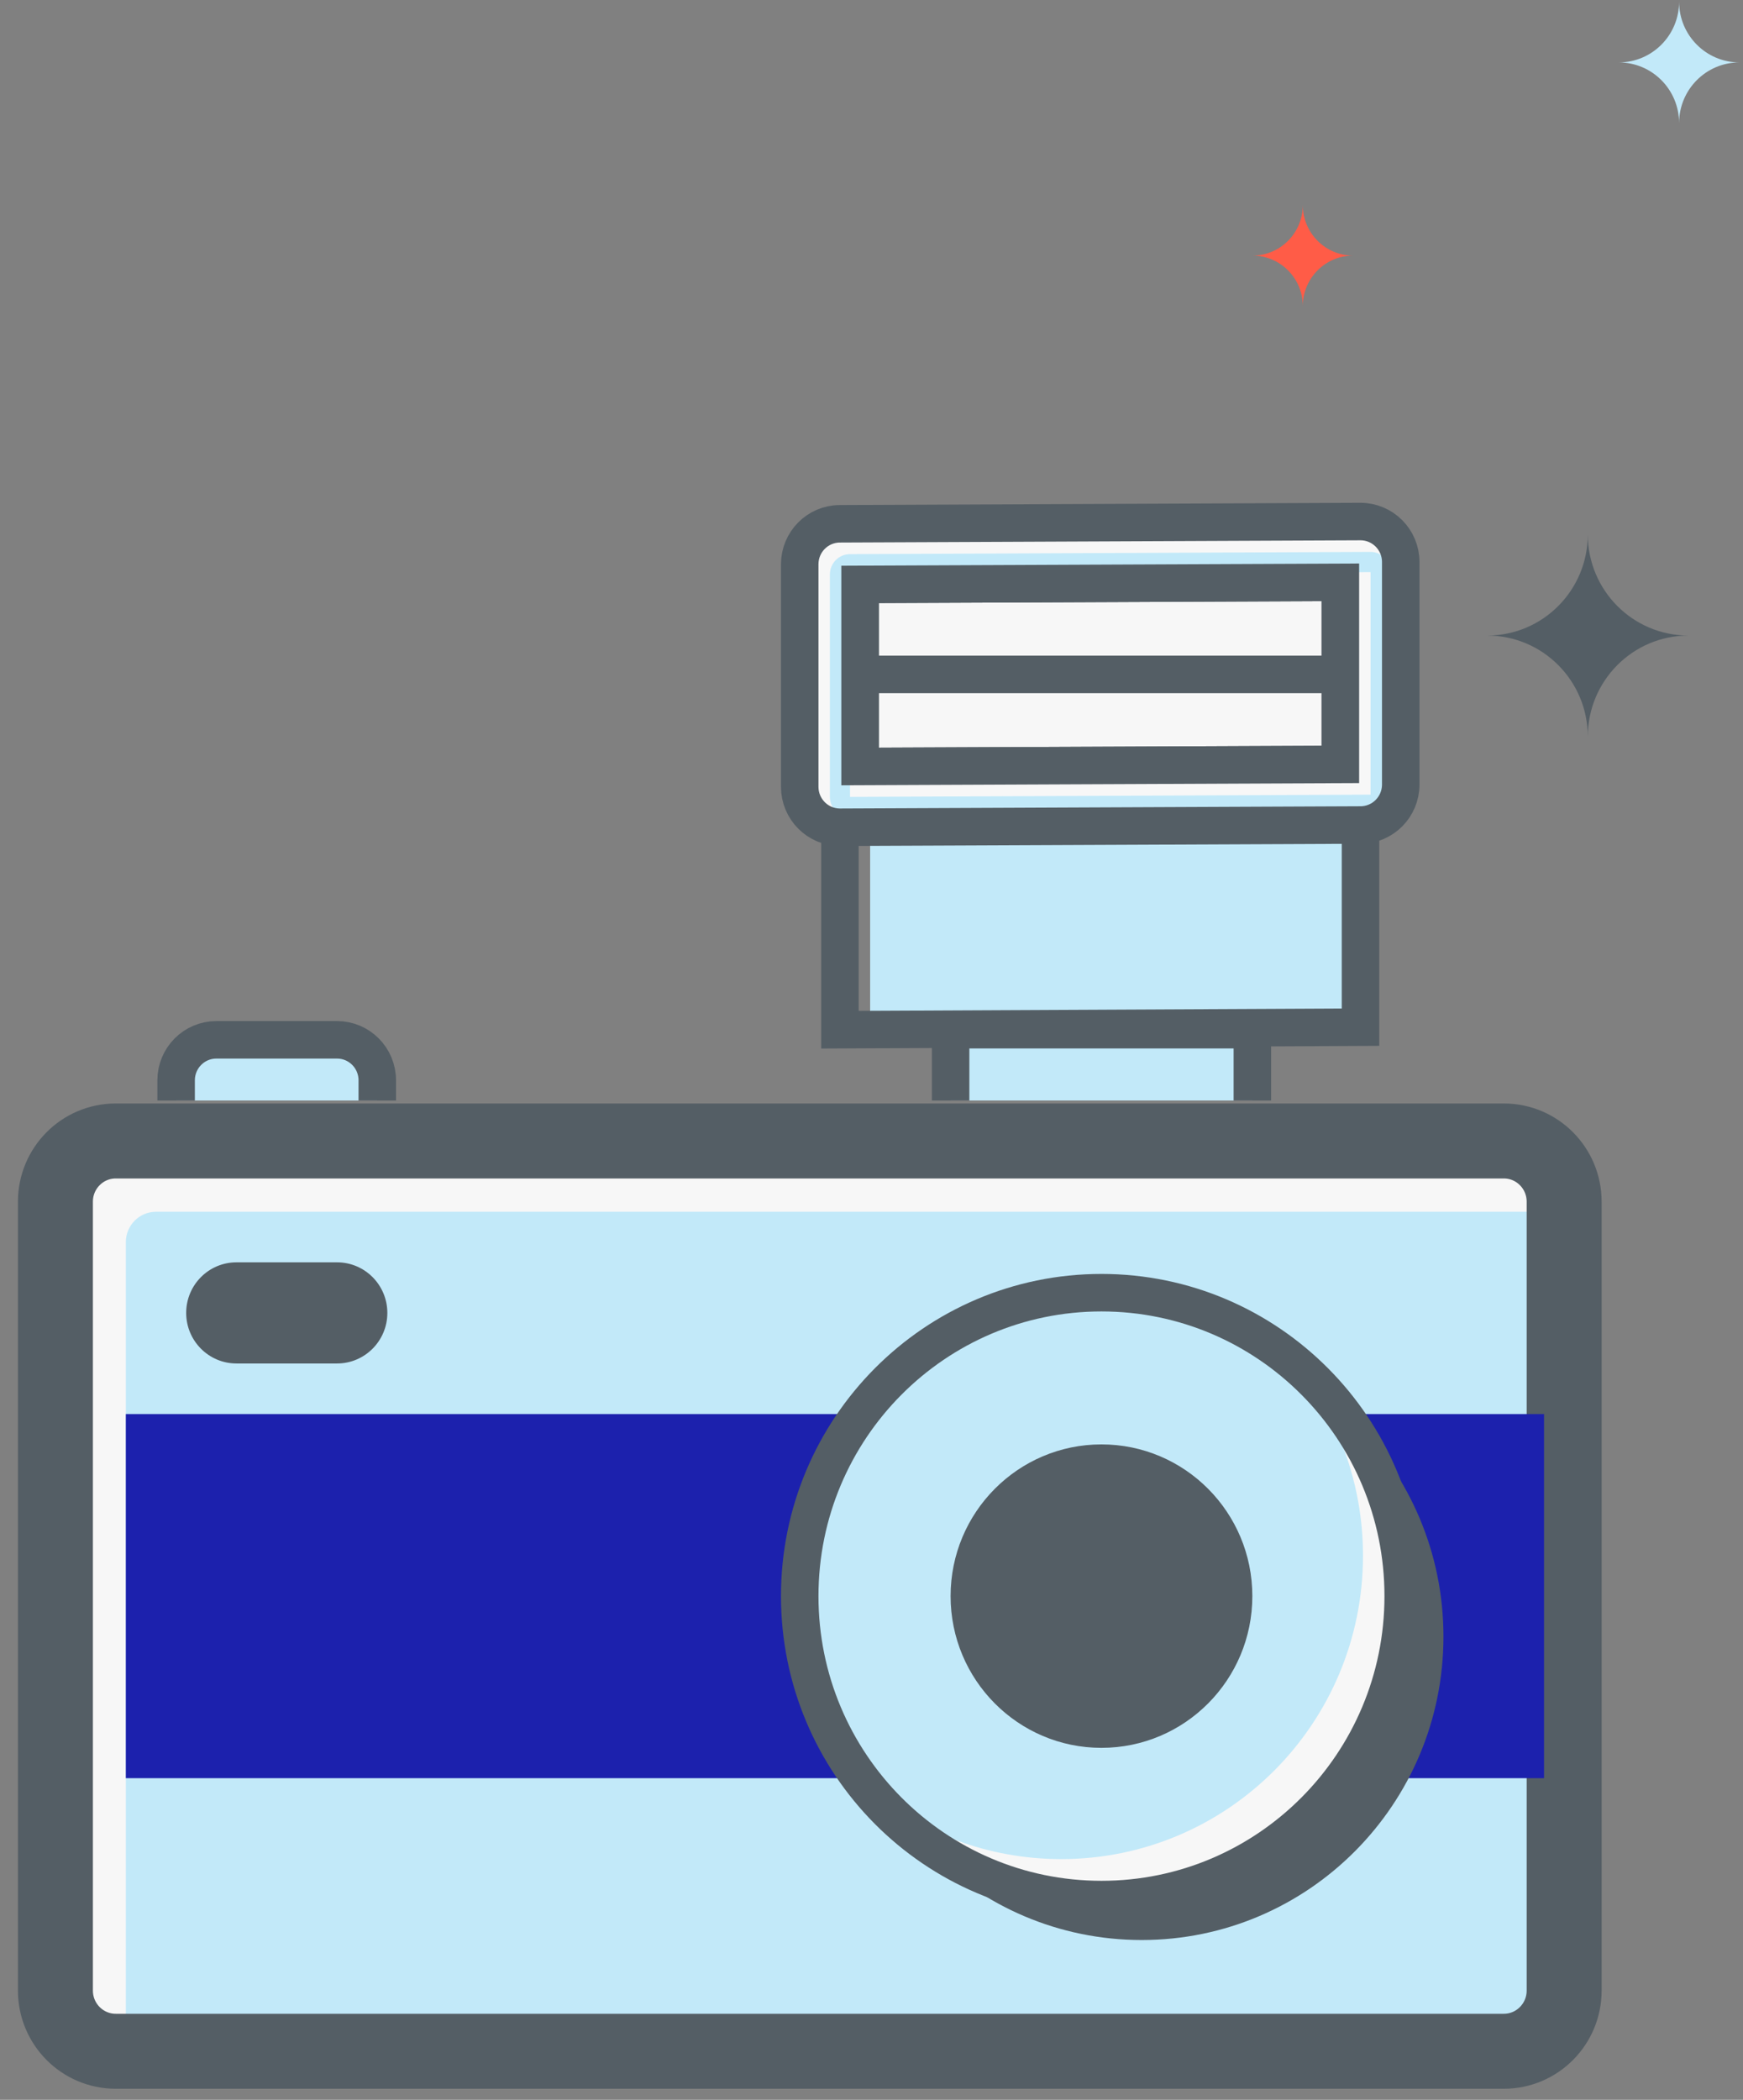 <?xml version="1.0" encoding="UTF-8"?>
<svg width="93px" height="112px" viewBox="0 0 93 112" version="1.1" xmlns="http://www.w3.org/2000/svg" xmlns:xlink="http://www.w3.org/1999/xlink">
    <rect x="0" y="0" width="93" height="112" fill="#808080" stroke="none"/>
    <!-- Generator: Sketch 43.1 (39012) - http://www.bohemiancoding.com/sketch -->
    <title>illustration</title>
    <desc>Created with Sketch.</desc>
    <defs></defs>
    <g id="Page-1" stroke="none" stroke-width="1" fill="none" fill-rule="evenodd">
        <g id="Concept-1---Blue-Variant" transform="translate(-318, -1114)">
            <g id="illustration" transform="translate(320.957, 1113.895)">
                <g id="main" transform="translate(0, 55.567)">
                    <path d="M17.173,3.237 L17.173,2.158 C17.173,0.966 16.212,-0 15.027,-0 L8.587,-0 C7.401,-0 6.44,0.966 6.44,2.158 L6.44,3.237" id="Fill-1" fill="#C2E9F9"></path>
                    <path d="M17.173,3.237 L17.173,2.158 C17.173,0.966 16.212,-0 15.027,-0 L8.587,-0 C7.401,-0 6.44,0.966 6.44,2.158 L6.44,3.237" id="Stroke-3" stroke="#545E65" stroke-width="2"></path>
                    <path d="M77.28,53.948 L3.22,53.948 C1.441,53.948 0,52.499 0,50.711 L0,8.632 C0,6.844 1.441,5.395 3.22,5.395 L77.28,5.395 C79.059,5.395 80.5,6.844 80.5,8.632 L80.5,50.711 C80.5,52.499 79.059,53.948 77.28,53.948" id="Fill-21" fill="#F7F7F7"></path>
                    <path d="M5.367,54.488 C4.479,54.488 3.757,53.762 3.757,52.869 L3.757,10.79 C3.757,9.897 4.479,9.171 5.367,9.171 L79.427,9.171 C80.314,9.171 81.037,9.897 81.037,10.79 L81.037,52.869 C81.037,53.762 80.314,54.488 79.427,54.488 L5.367,54.488 Z" id="Fill-23" fill="#C2E9F9"></path>
                    <path d="M77.28,53.948 L3.22,53.948 C1.441,53.948 0,52.499 0,50.711 L0,8.632 C0,6.844 1.441,5.395 3.22,5.395 L77.28,5.395 C79.059,5.395 80.5,6.844 80.5,8.632 L80.5,50.711 C80.5,52.499 79.059,53.948 77.28,53.948 L77.28,53.948 Z" id="Stroke-25" stroke="#545E65" stroke-width="4"></path>
                    <path d="M15.027,17.263 L9.66,17.263 C8.178,17.263 6.977,16.055 6.977,14.566 L6.977,14.566 C6.977,13.076 8.178,11.868 9.66,11.868 L15.027,11.868 C16.508,11.868 17.71,13.076 17.71,14.566 L17.71,14.566 C17.71,16.055 16.508,17.263 15.027,17.263" id="Fill-27" fill="#545E65"></path>
                    <polygon id="Fill-29" fill="#1C21AD" points="79.427 39.382 3.757 39.382 3.757 19.961 79.427 19.961"></polygon>
                </g>
                <g id="lens" transform="translate(39.713, 69.054)">
                    <path d="M18.247,34.527 C9.355,34.527 2.147,27.281 2.147,18.342 C2.147,9.404 9.355,2.158 18.247,2.158 C27.138,2.158 34.347,9.404 34.347,18.342 C34.347,27.281 27.138,34.527 18.247,34.527" id="Fill-31" fill="#545E65"></path>
                    <path d="M16.1,32.369 C7.209,32.369 0,25.123 0,16.184 C0,7.246 7.209,0 16.1,0 C24.991,0 32.2,7.246 32.2,16.184 C32.2,25.123 24.991,32.369 16.1,32.369" id="Fill-32" fill="#C2E9F9"></path>
                    <path d="M26.36,3.712 C28.667,6.513 30.054,10.107 30.054,14.027 C30.054,22.965 22.845,30.211 13.954,30.211 C10.054,30.211 6.479,28.817 3.693,26.499 C6.646,30.084 11.108,32.369 16.1,32.369 C24.992,32.369 32.2,25.123 32.2,16.185 C32.2,11.166 29.927,6.681 26.36,3.712" id="Fill-33" fill="#F7F7F7"></path>
                    <path d="M16.1,24.277 C11.654,24.277 8.05,20.654 8.05,16.184 C8.05,11.715 11.654,8.092 16.1,8.092 C20.546,8.092 24.15,11.715 24.15,16.184 C24.15,20.654 20.546,24.277 16.1,24.277" id="Fill-34" fill="#545E65"></path>
                    <path d="M16.1,32.369 C7.209,32.369 0,25.123 0,16.184 C0,7.246 7.209,0 16.1,0 C24.991,0 32.2,7.246 32.2,16.184 C32.2,25.123 24.991,32.369 16.1,32.369 L16.1,32.369 Z" id="Stroke-35" stroke="#545E65" stroke-width="2"></path>
                </g>
                <g id="flash" transform="translate(39.177, 27.514)">
                    <polyline id="Fill-9" fill="#C2E9F9" points="30.457 27.378 30.457 16.588 4.293 16.722 4.293 27.513"></polyline>
                    <polyline id="Stroke-11" stroke="#545E65" stroke-width="2" points="2.682 16.723 2.682 27.513 30.457 27.379 30.457 16.588"></polyline>
                    <polygon id="Fill-13" fill="#F7F7F7" points="3.756 3.761 29.384 3.651 29.384 13.363 3.756 13.473"></polygon>
                    <polygon id="Stroke-15" stroke="#545E65" stroke-width="2" points="3.756 3.761 29.384 3.651 29.384 13.363 3.756 13.473"></polygon>
                    <path d="M29.384,13.363 L3.756,13.473 L3.756,3.761 L29.384,3.651 L29.384,13.363 Z M30.45,0.409 L2.675,0.529 C1.492,0.533 0.536,1.498 0.536,2.687 L0.536,14.557 C0.536,15.752 1.501,16.719 2.69,16.715 L30.464,16.595 C31.647,16.591 32.604,15.626 32.604,14.437 L32.604,2.567 C32.604,1.373 31.638,0.406 30.45,0.409 L30.45,0.409 Z" id="Fill-17" fill="#F7F7F7"></path>
                    <path d="M3.219,3.227 L3.219,15.096 L30.994,14.976 L30.994,3.107 L3.219,3.227 Z M3.218,16.175 C2.627,16.175 2.146,15.691 2.146,15.096 L2.146,3.227 C2.146,2.634 2.626,2.15 3.215,2.148 L30.991,2.028 C31.586,2.028 32.067,2.512 32.067,3.107 L32.067,14.976 C32.067,15.569 31.587,16.053 30.997,16.055 L3.218,16.175 Z" id="Fill-19" fill="#C2E9F9"></path>
                    <path d="M29.384,13.363 L3.756,13.473 L3.756,3.761 L29.384,3.651 L29.384,13.363 L29.384,13.363 Z M30.45,0.409 L2.675,0.529 C1.492,0.533 0.536,1.498 0.536,2.687 L0.536,14.557 C0.536,15.752 1.501,16.719 2.69,16.715 L30.464,16.595 C31.647,16.591 32.604,15.626 32.604,14.437 L32.604,2.567 C32.604,1.373 31.638,0.406 30.45,0.409 L30.45,0.409 Z" id="Stroke-36" stroke="#545E65" stroke-width="2"></path>
                    <path d="M3.756,8.562 L29.384,8.562" id="Stroke-37" stroke="#545E65" stroke-width="2"></path>
                    <polyline id="Fill-5" fill="#C2E9F9" points="24.687 31.29 24.687 27.513 8.587 27.513 8.587 31.29"></polyline>
                    <polyline id="Stroke-7" stroke="#545E65" stroke-width="2" points="24.687 31.29 24.687 27.513 8.587 27.513 8.587 31.29"></polyline>
                </g>
                <path d="M69.239,13.738 C67.757,13.738 66.556,12.53 66.556,11.04 C66.556,12.53 65.354,13.738 63.872,13.738 C65.354,13.738 66.556,14.946 66.556,16.435 C66.556,14.946 67.757,13.738 69.239,13.738" id="Fill-38" fill="#FF5C47"></path>
                <path d="M89.853,3.434 C88.075,3.434 86.633,1.985 86.633,0.197 C86.633,1.985 85.192,3.434 83.413,3.434 C85.192,3.434 86.633,4.883 86.633,6.671 C86.633,4.883 88.075,3.434 89.853,3.434" id="Fill-39" fill="#C2E9F9"></path>
                <path d="M87.128,34.004 C84.164,34.004 81.762,31.589 81.762,28.609 C81.762,31.589 79.359,34.004 76.395,34.004 C79.359,34.004 81.762,36.42 81.762,39.399 C81.762,36.42 84.164,34.004 87.128,34.004" id="Fill-40" fill="#545E65"></path>
            </g>
        </g>
    </g>
</svg>